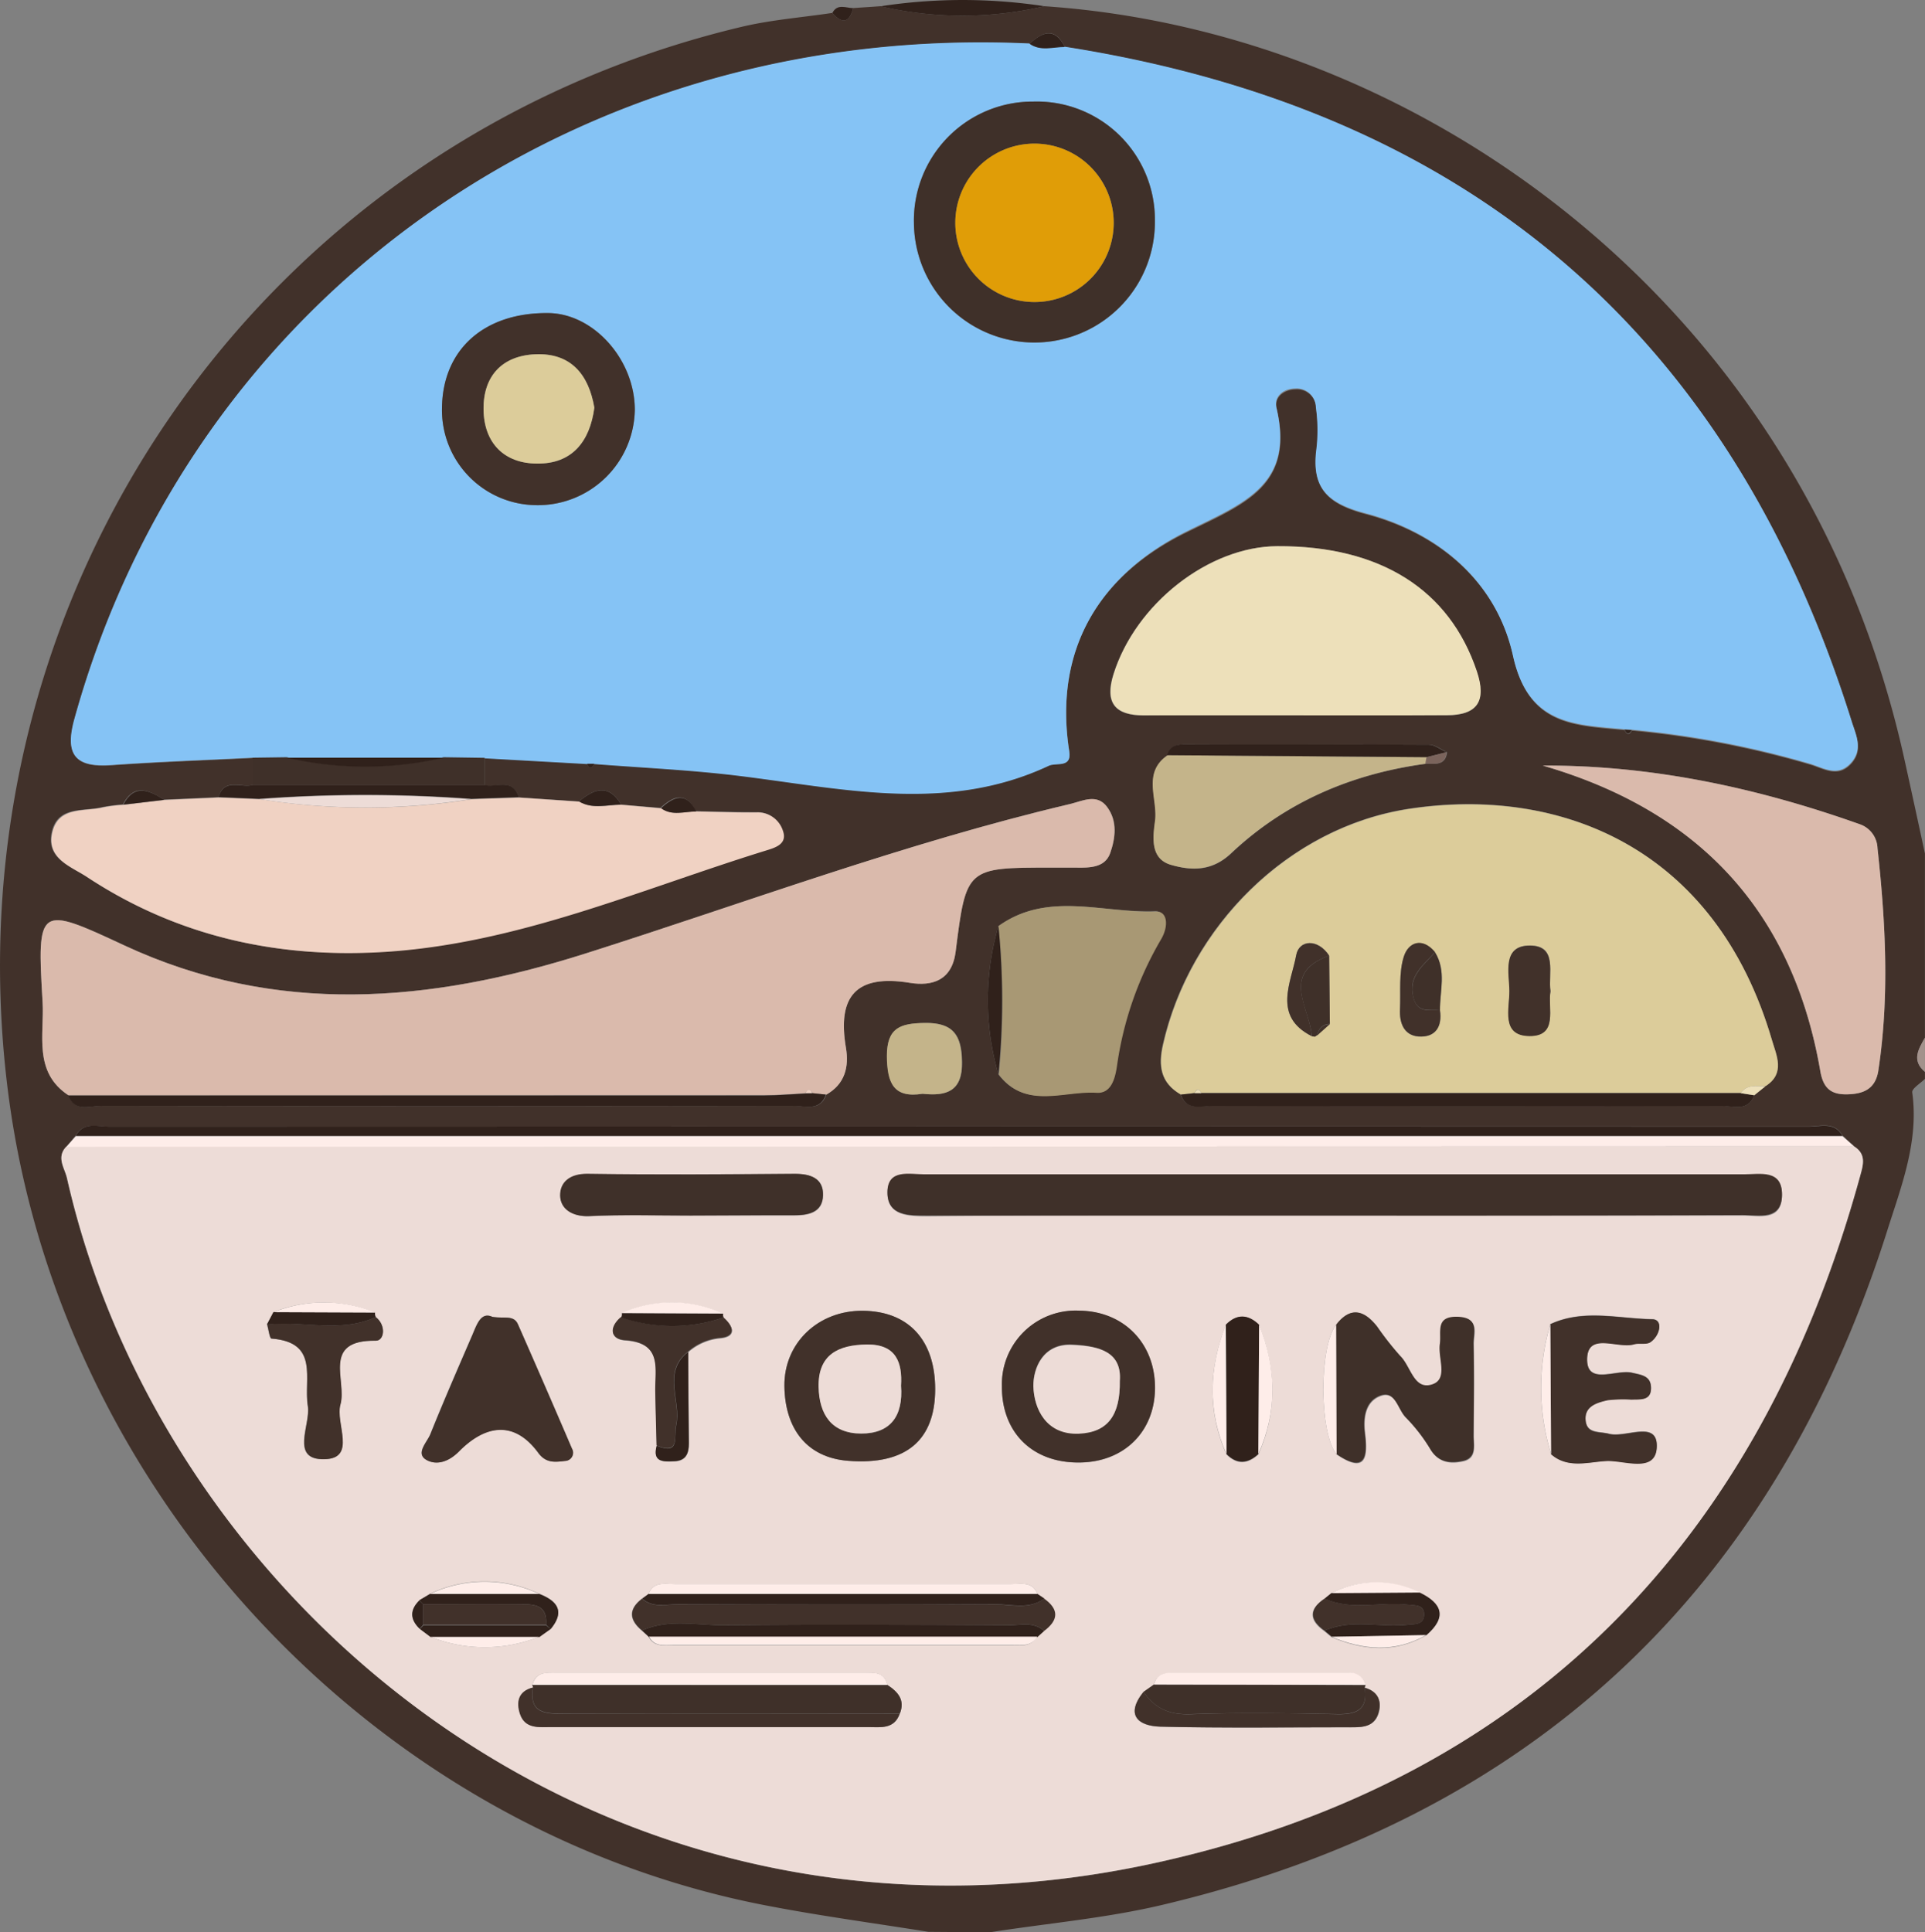 <svg xmlns="http://www.w3.org/2000/svg" viewBox="0 0 282.01 283.04"><rect x="0" y="0" width="282.01" height="283.04" fill="#808080" stroke="none"/><defs><style>.cls-1{fill:#41312a;}.cls-2{fill:#a3928c;}.cls-3{fill:#30211b;}.cls-4{fill:#85c3f5;}.cls-5{fill:#eddcd7;}.cls-6{fill:#dabaac;}.cls-7{fill:#dccc9a;}.cls-8{fill:#f0d2c3;}.cls-9{fill:#ede0ba;}.cls-10{fill:#a89874;}.cls-11{fill:#feede9;}.cls-12{fill:#c4b48a;}.cls-13{fill:#3f3029;}.cls-14{fill:#7b645c;}.cls-15{fill:#e09d07;}</style></defs><title>Asset 1</title><g id="Layer_2" data-name="Layer 2"><g id="Layer_1-2" data-name="Layer 1"><path class="cls-1" d="M136,283c-7.91-1.27-15.85-2.33-23.71-3.85C54.53,268.06,8.39,218.3,1.11,159.4-7.83,87.07,38.18,20.58,108.82,3.89c4.29-1,8.74-1.34,13.12-2,1.46,1.66,2.48,1.45,3.06-.71l4-.27A52.74,52.74,0,0,0,153,.91C208.1,4.63,264.29,44.6,279,111.26q1.52,6.89,3,13.78v27c-.94,1.67-2,3.33,0,5v1c-.65.67-1.94,1.42-1.86,2,1,7.14-1.61,13.76-3.64,20.18-16.75,52.91-52.18,86.08-106.29,98.85-8.25,1.95-16.8,2.68-25.2,4ZM212,110.2c-.86-.38-1.71-1.09-2.57-1.09-11.88-.07-23.76,0-35.64-.06-1.23,0-2.32.16-2.69,1.59-3.79,2.58-1.41,6.42-1.86,9.66-.33,2.37-.8,5.49,2.33,6.4s6,.93,8.79-1.67c8-7.55,17.69-11.67,28.55-13.14C210.18,111.84,211.74,112.25,212,110.2ZM37,115c-1.72.42-4.13-1.1-5,1.78l-8,.36c-2.2-1.39-4.36-2.43-6,.71a23.5,23.5,0,0,0-3,.38c-2.74.7-6.55-.25-7.42,3.66s2.78,5,5.09,6.54c13.08,8.65,27.64,11.93,43.16,11,19.72-1.13,37.67-9.11,56.19-14.85,1.37-.42,3.3-1,2.59-2.92a3.85,3.85,0,0,0-3.78-2.69c-3,0-5.94-.08-8.92-.14-1.46-2.94-3.27-2.22-5.17-.48L91,117.87c-1.84-3.14-4-2.3-6.18-.46l-8.83-.6c-.84-2.88-3.25-1.36-5-1.78v-4l15,.84c.33.69.69.78,1.07,0,6.87.54,13.76.85,20.59,1.66,15.43,1.84,30.88,5.69,46-1.4,1.11-.52,3.38.39,3-2.11C154.3,95,161.2,84.16,173.82,78c8.39-4.13,15.89-6.78,13.21-18.16-.38-1.62,1-2.75,2.78-2.8a2.8,2.8,0,0,1,3,2.75,23.8,23.8,0,0,1,.09,6c-.78,5.65,1.44,8,7.15,9.52,10.78,2.83,19.24,10,21.63,20.85,2.26,10.23,9,10.1,16.32,10.8.32.67.67.81,1.06.06a138.12,138.12,0,0,1,26.16,5c2,.6,4.06,2,6-.16,1.79-2,.7-4.09.07-6.11C253.42,48.72,214.74,16.08,156,6.88c-1.47-3-3.28-2.21-5.17-.47-66.15-3.1-122.73,37-139.9,98.93-1.46,5.27.11,7.15,5.42,6.77,6.88-.49,13.79-.72,20.68-1.07Zm220,45.41,1.62-1.34c2.94-1.86,1.58-4.53.94-6.72-8.3-28.42-31.24-37.21-53.12-33.89-17.67,2.68-32.19,17.26-36.09,34.57-.7,3.13-.32,5.59,2.61,7.28.87,2.46,3,1.66,4.67,1.66q37.32.06,74.65,0C253.93,162,256.06,162.89,257,160.45Zm12.93,5.94c-1.2-2.11-3.25-1.33-5-1.33Q140.5,165,16,165.06c-1.7,0-3.76-.78-4.94,1.34L9.72,168c-1.52,1.58-.24,3.13.1,4.64C24,235.3,89.31,291,170.26,272.69c53.87-12.16,87.58-47.06,102.22-100.31.45-1.64,1-3.26-.85-4.43ZM146.27,135.67a38.65,38.65,0,0,0,0,21.72c3.95,5.16,9.46,2.35,14.3,2.65,2.21.14,2.76-2.14,3-3.95a50.48,50.48,0,0,1,6.5-18.61c1-1.72,1-4-.87-4C161.57,133.81,153.49,130.49,146.27,135.67Zm-25.22,24.68c2.74-1.54,3.35-4.08,2.88-6.86-1.29-7.59,1.52-10.79,9.35-9.52,3.33.54,6.19-.37,6.72-4.56,1.55-12.32,1.58-12.31,14.05-12.32,1.17,0,2.33,0,3.5,0,2,0,4.3.15,5.1-2.15s1.08-4.66-.44-6.7-3.6-.9-5.5-.45c-24.14,5.71-47.36,14.41-70.95,21.89-22.7,7.2-45.25,9.19-67.61-1.22-12.52-5.83-12.76-5.81-11.91,8.34.28,4.66-1.43,10.24,3.81,13.66.92,2.47,3.07,1.53,4.72,1.53q50.81.08,101.61,0C118.06,162,120.19,162.81,121.06,160.35Zm68.44-55.56c7.48,0,15,0,22.43,0,4.48,0,5.88-2,4.41-6.43-4-12-14.14-18.4-29.23-18.33-10.05,0-20.77,8.48-24,18.78-1.29,4.13.19,6,4.44,6C174.88,104.77,182.19,104.79,189.5,104.79ZM226,112.15c22.82,6.6,36.63,21.26,40.67,44.75.43,2.48,1.54,3.47,3.93,3.42s4.17-.78,4.58-3.52c1.64-10.86,1.06-21.71-.13-32.55a3.84,3.84,0,0,0-2.49-3.46C257.48,115.42,242,112.09,226,112.15Zm-90.82,48.08c3.55.38,5.83-.39,5.77-4.66-.06-3.87-1.24-5.78-5.45-5.71-3.53.06-5.59.67-5.54,4.87C130,158.61,130.86,160.91,135.15,160.23Z"/><path class="cls-2" d="M282,157c-2-1.67-.94-3.33,0-5Z"/><path class="cls-3" d="M153,.91A52.74,52.74,0,0,1,129,.92,79.3,79.3,0,0,1,153,.91Z"/><path class="cls-3" d="M125,1.19c-.58,2.16-1.6,2.37-3.06.71C122.68.47,123.92,1.18,125,1.19Z"/><path class="cls-4" d="M37,111c-6.89.34-13.8.58-20.68,1.07-5.31.38-6.88-1.51-5.42-6.77,17.18-62,73.75-102,139.9-98.93,1.63,1.15,3.44.46,5.17.47,58.76,9.2,97.44,41.83,115.28,98.78.63,2,1.73,4.1-.07,6.11-1.94,2.17-4,.76-6,.16a138.12,138.12,0,0,0-26.16-5l-1.06-.06c-7.32-.7-14.06-.57-16.32-10.8-2.39-10.8-10.84-18-21.63-20.85-5.71-1.5-7.92-3.86-7.15-9.52a23.8,23.8,0,0,0-.09-6,2.8,2.8,0,0,0-3-2.75c-1.78,0-3.16,1.18-2.78,2.8,2.68,11.39-4.82,14-13.21,18.16C161.2,84.16,154.3,95,156.64,110.08c.39,2.49-1.89,1.59-3,2.11-15.14,7.09-30.59,3.24-46,1.4-6.83-.81-13.73-1.12-20.59-1.66l-1.07,0-15-.84L65,111H42ZM151.4,14.88a17.41,17.41,0,0,0-17.51,17.81,17.65,17.65,0,1,0,35.3-.33A17.3,17.3,0,0,0,151.4,14.88ZM64.75,59.77A13.93,13.93,0,0,0,78.4,74,14.21,14.21,0,0,0,93,60.08c.08-7.35-6-14.17-12.68-14.21C70.9,45.8,64.84,51.22,64.75,59.77Z"/><path class="cls-5" d="M271.63,167.94c1.86,1.18,1.3,2.79.85,4.43-14.63,53.25-48.35,88.15-102.22,100.31C89.31,291,24,235.3,9.82,172.6c-.34-1.51-1.62-3.06-.1-4.64ZM61.42,234.47c-1.4,1.39-1.35,2.77.05,4.12l1.6,1.2a21.51,21.51,0,0,0,15.89,0l1.73-1.2c2.13-2.6.91-4.09-1.69-5.12a18.71,18.71,0,0,0-16,0Zm44.51-42a18,18,0,0,0-14.84-.07A.84.84,0,0,1,91,193c-1.77,1.49-1.58,3.23.59,3.38,5.56.37,4.38,4.22,4.44,7.56.05,2.63.13,5.26.19,7.88-.64,2.4.94,2.33,2.53,2.28,1.75-.05,2.19-1.14,2.18-2.64q-.06-6.69-.09-13.37a8.22,8.22,0,0,1,4.54-2c2.49-.18,2.24-1.59.66-3A.88.88,0,0,1,105.92,192.42Zm-65.87-.19L39.11,194c.21.73.38,2.08.64,2.1,7.08.55,4.69,5.86,5.33,9.89.44,2.73-2.68,7.91,2.44,7.78,4.76-.12,1.56-5.24,2.33-8,1-3.53-2.84-9.47,5.18-9.36,1.27,0,1.57-2.24,0-3.46a1.07,1.07,0,0,1-.11-.66A19.88,19.88,0,0,0,40.05,192.22Zm155,47.55c4.65,1.94,9.28,2.37,13.85-.25,3.07-2.6,2.41-4.63-1-6.24a14.24,14.24,0,0,0-12.92.09l-1,.81c-2.33,1.57-2.2,3.14,0,4.7Zm5,7.06a2.32,2.32,0,0,0-2.6-1.78q-12.91,0-25.82,0c-1.28,0-2.29.31-2.61,1.72l-1.51,1.06c-2.75,3.44-.7,5,2.48,5.06,9.44.23,18.9.07,28.34.09,1.6,0,3.08-.34,3.61-2s0-3.26-2-3.79Zm-20.48-52.76c-2.47,6.33-2.71,12.64.1,18.94,1.56,1.56,3.11,1.42,4.67,0,2.82-6.3,2.6-12.61.11-18.94C182.83,192.52,181.21,192.44,179.58,194.07ZM152,233.51c-.74-1.89-2.4-1.45-3.84-1.45q-24.66,0-49.32,0c-1.43,0-3.09-.43-3.84,1.46l-1,.7c-2,1.55-1.85,3.09,0,4.64l1,.9c.77,1.49,2.19,1.28,3.49,1.28h49.85c1.3,0,2.72.21,3.53-1.24l1-.9c2.12-1.57,2.23-3.14,0-4.73ZM78,246.84l.12.37c-2.16.53-2.47,2.12-1.89,3.85C76.93,253.3,79,253,80.81,253q23.2,0,46.4,0c1.78,0,3.77.36,4.6-1.94.81-2-.28-3.21-1.82-4.21-.46-2.06-2.11-1.77-3.57-1.77H81.56C80.06,245.06,78.47,244.86,78,246.84ZM227.22,213c2.46,2.18,5.45,1.15,8.12,1s7.37,1.9,7.37-2.24c0-3.76-4.56-1.11-7-1.74-1.42-.37-3.26,0-3.43-2s1.68-2.58,3.23-2.93A19.88,19.88,0,0,1,239,205c1.28-.06,2.93.25,2.87-1.78-.05-1.7-1.4-1.83-2.8-2.15-2.31-.53-6.58,1.87-6.56-1.94,0-4.13,4.46-1.53,6.86-2.22.78-.23,1.82.09,2.42-.32,1.43-1,1.92-3.33.23-3.36-4.95-.08-10.06-1.53-14.9.73A32.77,32.77,0,0,0,227.22,213Zm-31.48-18.93c-2.54,3.22-2.49,15.9.07,19,4.3,2.94,4.62.41,4.19-3.07-.28-2.3.06-4.68,2.28-5.48s2.54,2,3.72,3.2a24.89,24.89,0,0,1,3.63,4.71c1.21,1.94,3,2.06,4.78,1.65,2-.46,1.5-2.3,1.51-3.73,0-4.48.08-9,0-13.43,0-1.58.93-3.76-2.22-3.93-3.46-.18-2.45,2.17-2.71,4-.3,2,1.25,5.07-1.06,5.88-2.73,1-3.2-2.67-4.76-4.17a44.23,44.23,0,0,1-3.37-4.29C199.88,192,197.87,191.31,195.74,194.07Zm-.37-16q30,0,60,0c2.33,0,5.65.9,5.69-2.94s-3.25-3-5.61-3q-60,0-120,0c-2.21,0-5.45-.72-5.44,2.63s3.08,3.42,5.87,3.41C155.71,178,175.54,178.07,195.38,178.07Zm-48.6,25.1c0,6.72,4.5,11.13,11.29,11.09,6.52,0,11.06-4.43,11.13-10.8.08-6.6-4.55-11.38-11.1-11.44A10.8,10.8,0,0,0,146.78,203.17Zm-9.77.33c0-7.19-3.91-11.42-10.61-11.48-6.52-.06-11.58,4.7-11.48,11.09.1,6.12,3.21,10.42,9.34,10.89C132.88,214.68,137,210.86,137,203.5Zm-64.89-10.6c-1.63-.74-2.22,1-2.89,2.57-2.1,4.86-4.24,9.7-6.19,14.62-.47,1.18-2.23,2.82-.58,3.77,1.35.77,3.11.42,4.76-1.23,3.67-3.68,7.93-4.85,11.62.19,1.15,1.57,2.49,1.36,3.94,1.19a1.2,1.2,0,0,0,1-1.8q-3.9-9.12-7.91-18.2C75.26,192.6,73.9,193.2,72.12,192.91Zm29.12-14.84c5,0,10,0,15,0,2.2,0,4.27-.36,4.36-2.9s-1.8-3.18-4.1-3.17c-10.13,0-20.27.11-30.4,0-2.52,0-4,1.36-4,3.19s1.79,3.08,4.23,3C91.26,177.91,96.25,178.07,101.24,178.07Z"/><path class="cls-6" d="M10.05,160.47c-5.24-3.42-3.53-9-3.81-13.66-.84-14.15-.61-14.18,11.91-8.34,22.36,10.41,44.91,8.42,67.61,1.22,23.59-7.49,46.81-16.19,70.95-21.89,1.9-.45,4-1.63,5.5.45s1.19,4.53.44,6.7-3.06,2.2-5.1,2.15c-1.16,0-2.33,0-3.5,0-12.47,0-12.5,0-14.05,12.32-.53,4.19-3.39,5.1-6.72,4.56-7.84-1.27-10.64,1.93-9.35,9.52.47,2.78-.14,5.32-2.88,6.86l-2-.21c-.36-.67-.71-.67-1.07,0-2,.1-4,.28-6,.29Q61,160.47,10.05,160.47Z"/><path class="cls-7" d="M173,160.35c-2.94-1.69-3.32-4.15-2.61-7.28,3.9-17.31,18.42-31.9,36.09-34.57,21.88-3.32,44.82,5.47,53.12,33.89.64,2.2,2,4.86-.94,6.72-1.3.05-2.71-.31-3.64,1H176q-.52-1-1,0ZM194.82,150l-.1-10c-1.63-2.56-4.41-2.39-4.83-.07-.71,4-3.52,8.94,2.28,11.86l.45.06.38-.25Zm16.13-2c0-2.85,1-5.79-.73-8.5-1.87-2.23-3.9-1.45-4.56.63-.77,2.39-.45,5.13-.57,7.73-.09,2,.56,3.81,2.72,4C210.27,152,211.31,150.47,210.95,148Zm16.2-2.81c-.37-2.62,1.11-6.68-3-6.69s-3,4-3,6.62-1.24,6.61,2.95,6.63S226.72,147.73,227.14,145.23Z"/><path class="cls-8" d="M102,118.88c3,.05,5.95.18,8.92.14a3.85,3.85,0,0,1,3.78,2.69c.71,2-1.23,2.5-2.59,2.92-18.52,5.74-36.47,13.72-56.19,14.85-15.53.89-30.08-2.39-43.16-11-2.31-1.53-6-2.69-5.09-6.54s4.68-3,7.42-3.66a23.5,23.5,0,0,1,3-.38l6-.71,8-.36,6,.25a98.6,98.6,0,0,0,31,0l7-.24,8.83.6c2,1.18,4.11.43,6.18.46l5.83.52C98.45,119.56,100.25,118.85,102,118.88Z"/><path class="cls-9" d="M189.5,104.79c-7.31,0-14.62,0-21.93,0-4.25,0-5.72-1.87-4.44-6,3.21-10.3,13.93-18.73,24-18.78,15.09-.07,25.22,6.37,29.23,18.33,1.47,4.39.06,6.41-4.41,6.43C204.45,104.82,197,104.79,189.5,104.79Z"/><path class="cls-6" d="M226,112.15c16.08-.06,31.51,3.27,46.56,8.63a3.84,3.84,0,0,1,2.49,3.46c1.19,10.85,1.77,21.69.13,32.55-.41,2.74-2.16,3.47-4.58,3.52s-3.51-.94-3.93-3.42C262.59,133.41,248.79,118.76,226,112.15Z"/><path class="cls-10" d="M146.27,135.67c7.22-5.18,15.3-1.86,23-2.14,1.88-.07,1.89,2.24.87,4a50.48,50.48,0,0,0-6.5,18.61c-.27,1.81-.82,4.09-3,3.95-4.84-.3-10.35,2.5-14.3-2.66A109.43,109.43,0,0,0,146.27,135.67Z"/><path class="cls-11" d="M271.63,167.94,9.72,168l1.38-1.55,258.83,0Z"/><path class="cls-12" d="M208.87,111.88c-10.86,1.47-20.55,5.59-28.55,13.14-2.76,2.6-5.79,2.54-8.79,1.67s-2.66-4-2.33-6.4c.45-3.23-1.93-7.08,1.86-9.66l38,.29A5,5,0,0,0,208.87,111.88Z"/><path class="cls-3" d="M269.92,166.39l-258.83,0c1.18-2.13,3.24-1.34,4.94-1.34q124.47-.06,248.93,0C266.68,165.06,268.73,164.28,269.92,166.39Z"/><path class="cls-3" d="M119,160.14l2,.21c-.87,2.46-3,1.66-4.67,1.66q-50.81.06-101.61,0c-1.65,0-3.8.94-4.72-1.53q51,0,102,0c2,0,4-.19,6-.29Z"/><path class="cls-3" d="M173,160.35l2-.21h80l2,.31c-.93,2.44-3.06,1.56-4.72,1.56q-37.32.08-74.65,0C175.95,162,173.83,162.81,173,160.35Z"/><path class="cls-13" d="M37,111l5-.07a51.16,51.16,0,0,0,23,0l6,.09q0,2,0,4H37Z"/><path class="cls-12" d="M135.15,160.23c-4.28.68-5.19-1.62-5.23-5.5,0-4.21,2-4.82,5.54-4.87,4.22-.07,5.4,1.84,5.45,5.71C141,159.84,138.69,160.61,135.15,160.23Z"/><path class="cls-3" d="M37,115H71c1.72.42,4.13-1.1,5,1.78l-7,.24a207.67,207.67,0,0,0-31,0l-6-.25C32.88,113.94,35.29,115.45,37,115Z"/><path class="cls-3" d="M209,110.92l-38-.29c.37-1.42,1.46-1.59,2.69-1.59,11.88,0,23.76,0,35.64.06.86,0,1.71.71,2.57,1.09Z"/><path class="cls-3" d="M146.27,135.67a109.43,109.43,0,0,1,0,21.71A38.64,38.64,0,0,1,146.27,135.67Z"/><path class="cls-3" d="M91,117.87c-2.07,0-4.2.71-6.18-.46C87,115.58,89.15,114.74,91,117.87Z"/><path class="cls-3" d="M102,118.88c-1.74,0-3.54.69-5.17-.48C98.72,116.66,100.53,115.94,102,118.88Z"/><path class="cls-3" d="M156,6.88c-1.74,0-3.54.68-5.17-.47C152.71,4.67,154.51,3.93,156,6.88Z"/><path class="cls-3" d="M24.06,117.17l-6,.71C19.7,114.74,21.86,115.78,24.06,117.17Z"/><path class="cls-14" d="M209,110.92l2.93-.72c-.23,2.05-1.79,1.64-3.1,1.68A5,5,0,0,1,209,110.92Z"/><path class="cls-9" d="M257,160.45l-2-.31c.93-1.34,2.34-1,3.64-1Z"/><path class="cls-3" d="M86,111.89l1.07,0C86.65,112.67,86.3,112.59,86,111.89Z"/><path class="cls-3" d="M238,106.89l1.06.06C238.63,107.7,238.29,107.56,238,106.89Z"/><path class="cls-13" d="M151.4,14.88a17.3,17.3,0,0,1,17.79,17.48,17.65,17.65,0,1,1-35.3.33A17.41,17.41,0,0,1,151.4,14.88Zm11.76,17.89a11.6,11.6,0,1,0-23.2-.24,11.6,11.6,0,0,0,23.2.24Z"/><path class="cls-1" d="M64.75,59.77c.09-8.55,6.15-14,15.54-13.91C87,45.91,93,52.73,93,60.08A14.21,14.21,0,0,1,78.4,74,13.93,13.93,0,0,1,64.75,59.77Zm22.32-.05c-.84-4.88-3.44-8-8.63-7.82-4.9.21-7.67,3.22-7.6,8.11s3,7.86,7.85,7.9C83.78,68,86.41,64.71,87.07,59.72Z"/><path class="cls-3" d="M65,111a51.16,51.16,0,0,1-23,0Z"/><path class="cls-13" d="M195.38,178.07c-19.83,0-39.67,0-59.5,0-2.79,0-5.86.06-5.87-3.41s3.23-2.63,5.44-2.63q60,0,120,0c2.37,0,5.65-.78,5.61,3S257.7,178,255.38,178Q225.38,178.11,195.38,178.07Z"/><path class="cls-13" d="M195.74,194.07c2.13-2.76,4.14-2.12,6,.25a44.23,44.23,0,0,0,3.37,4.29c1.56,1.5,2,5.13,4.76,4.17,2.31-.81.76-3.85,1.06-5.88.27-1.8-.75-4.15,2.71-4,3.15.16,2.18,2.35,2.22,3.93.1,4.47.06,9,0,13.43,0,1.42.48,3.27-1.51,3.73-1.8.41-3.58.29-4.78-1.65a24.89,24.89,0,0,0-3.63-4.71c-1.19-1.16-1.52-4-3.72-3.2s-2.57,3.19-2.28,5.48c.43,3.48.11,6-4.19,3.07Z"/><path class="cls-1" d="M146.78,203.17A10.8,10.8,0,0,1,158.11,192c6.55.06,11.18,4.84,11.1,11.44-.08,6.37-4.61,10.77-11.13,10.8C151.28,214.3,146.79,209.89,146.78,203.17Zm17.27-.88c.31-4.18-2.87-5.11-6.92-5.33-4.37-.23-5.79,3.49-5.74,6,.07,3.42,1.9,7.24,6.66,7C162.34,209.85,164.12,207.24,164.05,202.3Z"/><path class="cls-1" d="M137,203.5c0,7.35-4.13,11.17-12.74,10.5-6.13-.48-9.25-4.78-9.34-10.89-.1-6.39,5-11.15,11.48-11.09C133.1,192.08,137,196.32,137,203.5Zm-5-.52c.18-3.36-.73-6.09-5-6-4.12.05-7.17,1.44-7.05,6.25.1,4,2,6.76,6.23,6.79S132.37,207.44,132,203Z"/><path class="cls-1" d="M72.12,192.91c1.79.29,3.15-.31,3.77,1.11q4,9.08,7.91,18.2a1.2,1.2,0,0,1-1,1.8c-1.45.17-2.79.38-3.94-1.19-3.69-5-8-3.87-11.62-.19-1.64,1.65-3.4,2-4.76,1.23-1.65-.94.11-2.59.58-3.77,2-4.92,4.09-9.76,6.19-14.62C69.89,193.94,70.49,192.17,72.12,192.91Z"/><path class="cls-1" d="M227.12,194c4.85-2.26,10-.81,14.9-.73,1.69,0,1.2,2.39-.23,3.36-.6.41-1.64.09-2.42.32-2.4.69-6.83-1.9-6.86,2.22,0,3.81,4.25,1.42,6.56,1.94,1.4.32,2.75.45,2.8,2.15.06,2-1.6,1.72-2.87,1.78a19.88,19.88,0,0,0-3.48.09c-1.54.36-3.41.85-3.23,2.93s2,1.61,3.43,2c2.44.64,7-2,7,1.74,0,4.15-4.74,2.12-7.37,2.24s-5.67,1.16-8.12-1Z"/><path class="cls-13" d="M101.24,178.07c-5,0-10-.15-14.95.07-2.44.11-4.19-1-4.23-3s1.47-3.22,4-3.19c10.13.15,20.27.09,30.4,0,2.3,0,4.18.68,4.1,3.17s-2.16,2.93-4.36,2.9C111.21,178,106.22,178.07,101.24,178.07Z"/><path class="cls-13" d="M130,246.83c1.54,1,2.63,2.19,1.82,4.21-16.4,0-32.81,0-49.21,0-2.78,0-5.13-.09-4.52-3.86l-.12-.37Z"/><path class="cls-1" d="M94.06,238.85c-1.85-1.55-2-3.1,0-4.64,1.58,1.39,3.5.81,5.26.81,15.47,0,30.94.07,46.41,0,2.41,0,5,.85,7.24-.83,2.22,1.58,2.1,3.16,0,4.73-1.56-1.43-3.49-.83-5.25-.83-13.8,0-27.6-.13-41.4,0C102.24,238.15,98,237.08,94.06,238.85Z"/><path class="cls-1" d="M55.06,192.94c1.55,1.22,1.25,3.48,0,3.46-8-.11-4.2,5.84-5.18,9.36-.77,2.79,2.43,7.91-2.33,8-5.11.13-2-5.05-2.44-7.78-.65-4,1.74-9.34-5.33-9.89-.27,0-.43-1.37-.64-2.1C44.42,193.45,49.88,195.31,55.06,192.94Z"/><path class="cls-13" d="M167.52,247.84l1.51-1.06,31,.06-.11.37c.5,3.21-1.14,3.94-4,3.89-7.13-.14-14.27-.24-21.39,0C171.39,251.26,169.21,250.33,167.52,247.84Z"/><path class="cls-1" d="M78.07,247.21c-.6,3.77,1.75,3.87,4.52,3.86,16.4-.06,32.81,0,49.21,0-.83,2.3-2.82,1.94-4.6,1.94q-23.2,0-46.4,0c-1.81,0-3.88.31-4.63-1.92C75.6,249.34,75.91,247.74,78.07,247.21Z"/><path class="cls-3" d="M94.06,238.85c4-1.77,8.18-.71,12.26-.75,13.8-.16,27.6-.08,41.4,0,1.76,0,3.69-.59,5.25.83l-1,.9-56.87,0Z"/><path class="cls-11" d="M95,233.51c.74-1.88,2.4-1.46,3.84-1.46q24.66,0,49.32,0c1.43,0,3.09-.43,3.84,1.45Z"/><path class="cls-11" d="M130,246.83H78c.51-2,2.11-1.79,3.6-1.79h44.86C127.88,245.06,129.53,244.77,130,246.83Z"/><path class="cls-3" d="M184.35,213c-1.56,1.42-3.11,1.56-4.67,0l-.1-18.94c1.63-1.64,3.26-1.55,4.88,0Z"/><path class="cls-1" d="M167.52,247.84c1.69,2.49,3.87,3.42,7,3.29,7.12-.28,14.26-.18,21.39,0,2.88.06,4.53-.68,4-3.89,2,.54,2.58,2,2,3.79s-2,2-3.61,2c-9.45,0-18.9.14-28.34-.09C166.83,252.83,164.77,251.28,167.52,247.84Z"/><path class="cls-1" d="M106,193c1.58,1.41,1.83,2.82-.66,3a8.22,8.22,0,0,0-4.54,2c-3.88,3-1,7.2-1.75,10.76-.38,1.72.63,4.39-2.87,3-.06-2.63-.14-5.26-.19-7.88-.07-3.33,1.11-7.18-4.44-7.56-2.16-.15-2.36-1.89-.59-3.38A23.13,23.13,0,0,0,106,193Z"/><path class="cls-11" d="M200.06,246.83l-31-.06c.32-1.4,1.33-1.72,2.61-1.72q12.91,0,25.82,0A2.32,2.32,0,0,1,200.06,246.83Z"/><path class="cls-3" d="M95,233.51h57l1,.66c-2.25,1.68-4.83.82-7.24.83-15.47.09-30.94.06-46.41,0-1.77,0-3.69.58-5.26-.81Z"/><path class="cls-11" d="M95.08,239.75l56.87,0c-.81,1.45-2.22,1.24-3.53,1.24H98.57C97.27,241,95.85,241.24,95.08,239.75Z"/><path class="cls-1" d="M194.05,238.88c-2.2-1.57-2.32-3.14,0-4.7,4,1.82,8.14.41,12.19.88,1.12.13,2.57,0,2.37,1.7-.15,1.29-1.39,1.15-2.36,1.25C202.2,238.48,198,237.11,194.05,238.88Z"/><path class="cls-3" d="M194.05,238.88c4-1.77,8.15-.4,12.2-.86,1-.11,2.21,0,2.36-1.25.2-1.74-1.25-1.57-2.37-1.7-4.05-.47-8.24.93-12.19-.88l1-.81,12.92-.09c3.37,1.61,4,3.64,1,6.24l-13.85.25Z"/><path class="cls-11" d="M179.58,194.07l.1,18.94C176.87,206.71,177.11,200.4,179.58,194.07Z"/><path class="cls-11" d="M184.35,213l.11-18.94C187,200.4,187.17,206.72,184.35,213Z"/><path class="cls-11" d="M195.74,194.07l.07,19C193.25,210,193.2,197.28,195.74,194.07Z"/><path class="cls-3" d="M96.2,211.8c3.5,1.41,2.48-1.26,2.87-3,.8-3.56-2.13-7.72,1.75-10.76q0,6.69.09,13.37c0,1.5-.42,2.59-2.18,2.64C97.14,214.13,95.56,214.2,96.2,211.8Z"/><path class="cls-3" d="M80.69,238.63,79,239.83l-15.89,0-1.6-1.2q.28-.26.53-.54H80A6.19,6.19,0,0,0,80.69,238.63Z"/><path class="cls-11" d="M63,233.51a18.71,18.71,0,0,1,16,0Z"/><path class="cls-3" d="M55.06,192.94c-5.18,2.37-10.65.51-15.95,1.09l.94-1.81,14.9.06A1.07,1.07,0,0,0,55.06,192.94Z"/><path class="cls-3" d="M106,193a23.13,23.13,0,0,1-15,0,.84.84,0,0,0,.11-.63l14.84.07A.88.88,0,0,0,106,193Z"/><path class="cls-11" d="M208,233.29l-12.92.09A14.24,14.24,0,0,1,208,233.29Z"/><path class="cls-3" d="M63,233.51H79c2.6,1,3.82,2.52,1.69,5.12A6.19,6.19,0,0,1,80,238c.21-2.89-1.65-3-3.81-3-4.73.05-9.46,0-14.19,0a6.48,6.48,0,0,0-.59-.57Z"/><path class="cls-11" d="M227.12,194l.11,19A32.77,32.77,0,0,1,227.12,194Z"/><path class="cls-11" d="M63.07,239.79l15.89,0A21.51,21.51,0,0,1,63.07,239.79Z"/><path class="cls-11" d="M55,192.28l-14.9-.06A19.88,19.88,0,0,1,55,192.28Z"/><path class="cls-11" d="M105.92,192.42l-14.84-.07A18,18,0,0,1,105.92,192.42Z"/><path class="cls-11" d="M195.07,239.78l13.85-.25C204.35,242.14,199.73,241.72,195.07,239.78Z"/><path class="cls-3" d="M61.47,238.59c-1.4-1.36-1.45-2.73-.05-4.12A6.48,6.48,0,0,1,62,235q0,1.51,0,3Q61.75,238.33,61.47,238.59Z"/><path class="cls-8" d="M119,160.14H118C118.33,159.46,118.69,159.47,119,160.14Z"/><path class="cls-1" d="M227.14,145.23c-.42,2.5,1.18,6.58-3.07,6.55s-2.92-4.05-2.95-6.63-1.12-6.63,3-6.62S226.77,142.61,227.14,145.23Z"/><path class="cls-1" d="M210.95,148c.36,2.43-.68,4-3.13,3.83-2.16-.16-2.82-2-2.72-4,.12-2.59-.2-5.34.57-7.73.67-2.08,2.69-2.86,4.56-.63-1.65,1.92-4,3.45-3.18,6.61C207.63,148.51,209.43,147.88,210.95,148Z"/><path class="cls-13" d="M194.72,140l.1,10a1.79,1.79,0,0,0-1.81,1.62l-.38.25-.45-.06C191.89,147.67,187.49,142.6,194.72,140Z"/><path class="cls-1" d="M194.72,140c-7.23,2.55-2.82,7.62-2.55,11.79-5.8-2.92-3-7.9-2.28-11.86C190.31,137.66,193.08,137.49,194.72,140Z"/><path class="cls-13" d="M210.95,148c-1.52-.16-3.32.47-3.9-1.89-.78-3.16,1.53-4.69,3.18-6.61C211.91,142.25,210.92,145.19,210.95,148Z"/><path class="cls-1" d="M193,151.66a1.79,1.79,0,0,1,1.81-1.62Z"/><path class="cls-9" d="M176,160.14h-1Q175.51,159.14,176,160.14Z"/><path class="cls-5" d="M38,117.07a207.67,207.67,0,0,1,31,0A98.6,98.6,0,0,1,38,117.07Z"/><path class="cls-15" d="M163.15,32.76a11.6,11.6,0,0,1-23.2-.24,11.6,11.6,0,1,1,23.2.24Z"/><path class="cls-7" d="M87.07,59.72c-.66,5-3.29,8.23-8.38,8.19-4.81,0-7.78-3-7.85-7.9s2.7-7.9,7.6-8.11C83.63,51.68,86.23,54.84,87.07,59.72Z"/><path class="cls-5" d="M164.05,202.3c.07,4.95-1.71,7.55-6,7.73-4.76.2-6.59-3.61-6.66-7,0-2.53,1.37-6.25,5.74-6C161.18,197.18,164.36,198.12,164.05,202.3Z"/><path class="cls-5" d="M132,203c.33,4.45-1.54,7-5.85,7s-6.13-2.75-6.23-6.79c-.11-4.81,2.94-6.2,7.05-6.25C131.31,196.89,132.22,199.63,132,203Z"/><path class="cls-1" d="M62,238q0-1.51,0-3c4.73,0,9.46,0,14.19,0,2.16,0,4,.12,3.81,3Z"/></g></g></svg>